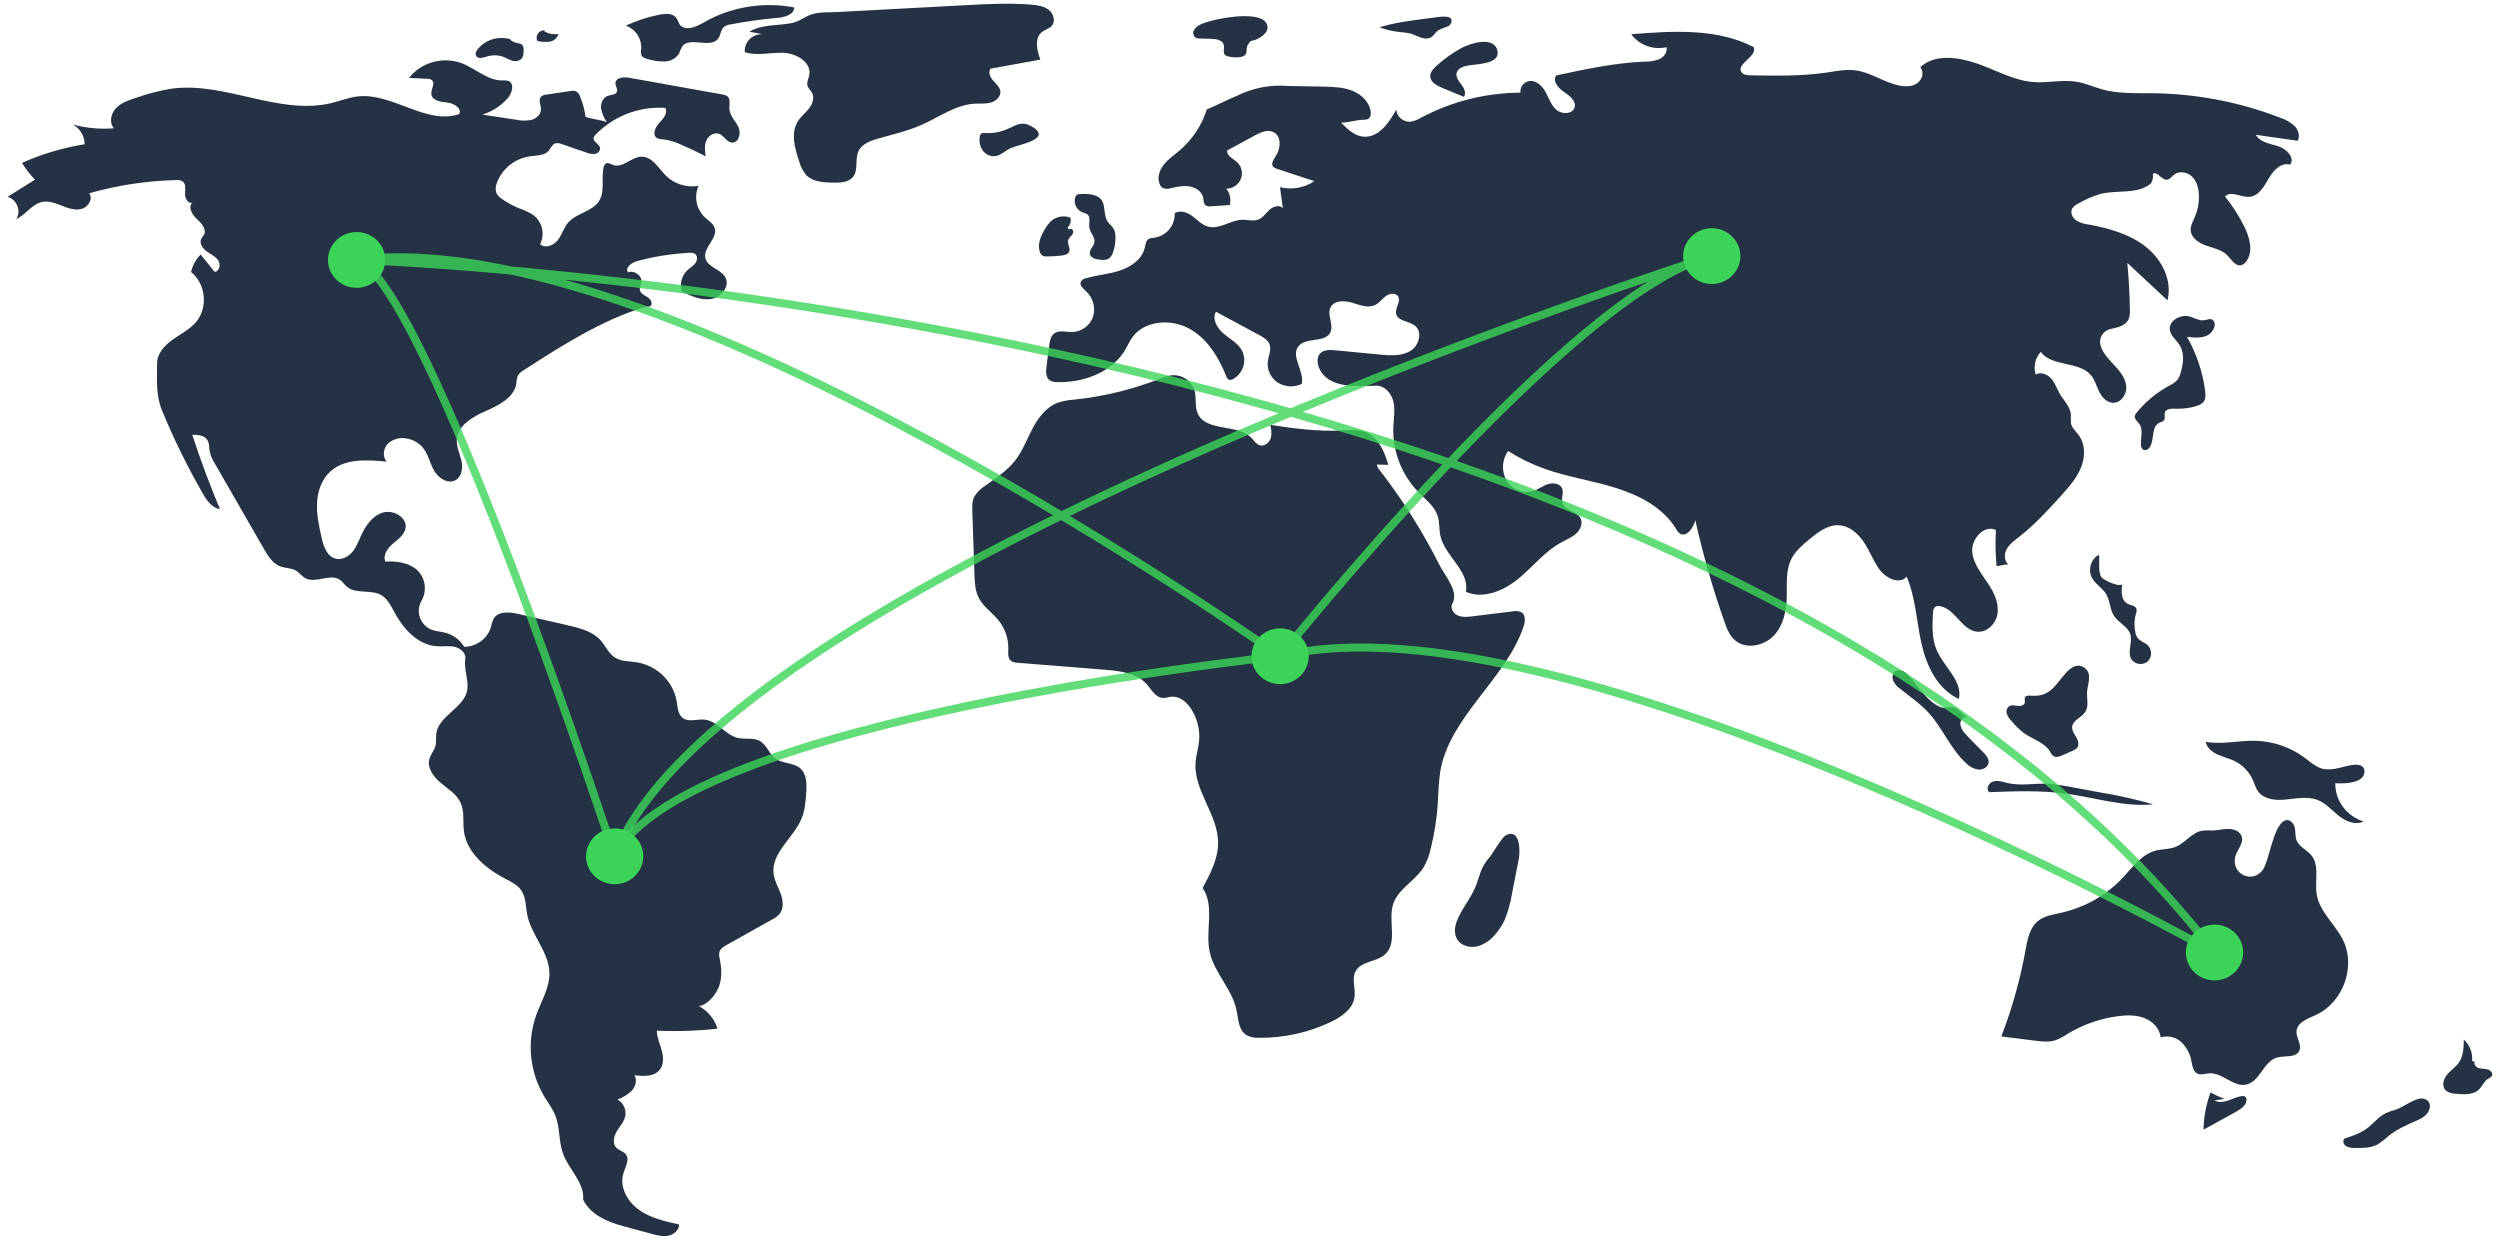 <svg width="621" height="308" viewBox="0 0 621 308" fill="none" xmlns="http://www.w3.org/2000/svg">
<g clip-path="url(#clip0_65_1594)">
<path d="M145.442 29.006C145.222 27.296 144.774 25.622 144.111 24.024C144.027 23.723 143.879 23.441 143.676 23.198C143.474 22.955 143.222 22.755 142.936 22.613C142.554 22.516 142.153 22.511 141.769 22.6L135.776 23.493C135.274 23.516 134.794 23.698 134.408 24.011C133.627 24.811 134.394 26.099 134.369 27.203C134.341 28.444 133.209 29.451 131.982 29.784C130.729 30.031 129.437 30.015 128.192 29.738L119.813 28.47C122.282 27.702 124.48 26.273 126.156 24.347C127.26 23.074 127.849 20.697 126.256 20.094C125.782 19.968 125.289 19.929 124.8 19.98C121.004 20.009 118.019 16.92 114.466 15.619C112.192 14.84 109.723 14.782 107.412 15.454C105.1 16.125 103.066 17.491 101.598 19.356L106.062 19.566C106.482 19.544 106.898 19.652 107.251 19.875C108.228 20.659 107.011 22.163 107.147 23.39C107.325 24.983 109.496 25.323 111.132 25.485C112.769 25.646 114.844 26.942 114.056 28.349C105.827 31.11 97.463 22.951 88.824 23.956C86.637 24.21 84.572 25.047 82.436 25.573C69.393 28.789 55.919 20.21 42.596 22.027C39.634 22.519 36.723 23.267 33.897 24.262C32.083 24.842 30.191 25.469 28.873 26.815C27.554 28.16 27.051 30.461 28.297 31.868C24.857 32.144 21.395 31.823 18.071 30.921C18.97 31.408 19.717 32.122 20.235 32.988C20.752 33.853 21.021 34.839 21.012 35.842C15.641 36.695 10.411 38.249 5.463 40.461C6.385 41.957 7.462 43.357 8.677 44.638L1.874 48.895C4.17 49.459 5.355 52.512 4.018 54.418C6.401 53.386 7.879 50.714 10.427 50.173C12.096 49.818 13.793 50.483 15.375 51.108C16.958 51.733 18.697 52.339 20.336 51.87C21.975 51.401 23.186 49.33 22.146 48.011C29.152 46.019 36.392 44.917 43.686 44.732C44.248 44.663 44.819 44.769 45.316 45.033C46.265 45.675 46.014 47.062 45.962 48.187C45.91 49.312 46.809 50.791 47.841 50.284C46.626 51.309 47.662 53.241 48.826 54.319C49.989 55.398 51.392 56.887 50.678 58.29C50.491 58.656 50.175 58.949 49.996 59.319C49.467 60.41 50.304 61.681 51.294 62.406C52.283 63.13 53.495 63.636 54.181 64.639C54.868 65.643 54.554 67.398 53.325 67.539L49.834 63.215C48.639 64.421 47.819 65.933 47.47 67.574C51.173 70.526 51.725 76.535 48.619 80.087C47.032 81.902 44.777 83.005 42.808 84.421C40.839 85.837 39.016 87.853 39.019 90.237C39.024 94.355 38.676 98.181 40.256 101.999C43.169 109.039 46.535 115.893 50.331 122.521C51.328 124.262 52.617 126.169 54.64 126.469C52.089 120.404 49.793 114.244 47.752 107.99C49.085 107.995 50.625 108.098 51.405 109.151C52.051 110.022 51.911 111.207 52.111 112.264C52.366 113.289 52.792 114.266 53.371 115.156L65.561 136.348C66.571 138.105 67.73 139.991 69.664 140.702C70.9 141.157 72.331 141.071 73.468 141.726C74.36 142.239 74.96 143.151 75.869 143.634C78.44 145.001 82.018 142.379 84.42 144.012C85.107 144.478 85.543 145.22 86.176 145.754C88.394 147.627 92.036 146.374 94.597 147.772C96.248 148.672 97.102 150.473 97.982 152.106C100.185 156.194 103.751 160.2 108.479 160.525C109.964 160.628 111.482 160.353 112.933 160.675C114.385 160.997 115.813 162.232 115.579 163.665C115.177 166.122 116.421 168.813 116.084 171.279C115.47 175.771 108.93 177.745 108.365 182.244C108.241 183.229 108.432 184.245 108.191 185.209C107.895 186.391 106.984 187.353 106.659 188.527C106.044 190.753 107.678 192.968 109.474 194.465C111.27 195.962 113.413 197.254 114.394 199.35C115.431 201.565 114.918 204.148 115.254 206.562C115.987 211.83 120.653 215.736 125.457 218.254C126.92 219.022 128.492 219.765 129.438 221.096C130.674 222.833 130.548 225.123 130.96 227.199C131.967 232.283 136.355 236.473 136.475 241.65C136.56 245.33 134.458 248.668 133.202 252.14C132.023 255.467 131.595 259.002 131.945 262.503C132.296 266.005 133.418 269.391 135.234 272.43C136.17 273.973 137.291 275.429 137.953 277.102C139.134 280.088 138.747 283.482 139.836 286.501C141.276 290.493 145.239 293.79 144.856 298.006C146.654 301.65 150.628 303.44 154.625 304.525L161.789 306.469C163.161 306.841 164.594 307.216 165.991 306.947C167.389 306.677 168.723 305.547 168.688 304.159C165.175 303.387 161.549 302.566 158.654 300.479C155.76 298.392 153.779 294.676 154.881 291.333C155.391 289.783 156.477 287.993 155.448 286.712C154.858 285.979 153.779 285.787 153.114 285.118C152.077 284.074 152.435 282.321 153.182 281.063C153.93 279.804 155.01 278.679 155.312 277.256C155.465 276.459 155.364 275.637 155.023 274.898C154.682 274.159 154.118 273.54 153.405 273.123C154.734 272.634 155.943 271.879 156.954 270.905C157.887 269.867 158.32 268.267 157.587 267.087C159.766 267.357 162.338 267.488 163.769 265.864C164.913 264.567 164.836 262.628 164.386 260.976C163.936 259.325 163.175 257.721 163.153 256.012C168.178 256.244 173.216 256.077 178.215 255.514C177.494 253.142 175.853 251.137 173.64 249.925C175.904 249.552 177.969 246.911 178.686 244.784C179.403 242.658 179.223 240.342 178.783 238.147C178.613 237.581 178.591 236.984 178.716 236.408C178.972 235.616 179.771 235.133 180.509 234.72L191.751 228.431C192.422 228.103 193.03 227.666 193.549 227.138C194.728 225.79 194.555 223.756 193.954 222.086C193.352 220.417 192.388 218.847 192.158 217.092C191.468 211.842 197.238 208.075 199.188 203.134C199.953 201.194 200.111 199.086 200.26 197.014C200.421 194.789 200.435 192.203 198.683 190.769C197.003 189.394 194.376 189.701 192.619 188.422C191.007 187.25 190.453 184.973 188.692 184.026C187.093 183.166 185.086 183.713 183.307 183.308C180.175 182.596 178.206 179.077 175.007 178.751C173.202 178.567 171.158 179.427 169.679 178.403C168.376 177.5 168.326 175.685 168.079 174.146C167.646 171.753 166.471 169.547 164.712 167.826C162.953 166.104 160.694 164.95 158.241 164.519C156.379 164.228 154.353 164.338 152.771 163.342C151.168 162.332 150.435 160.442 149.176 159.044C147.148 156.791 143.952 155.991 140.958 155.305L128.778 152.514C126.616 152.019 123.829 151.756 122.667 153.602C122.323 154.305 122.079 155.05 121.942 155.817C121.506 157.205 120.63 158.423 119.44 159.295C118.249 160.168 116.806 160.651 115.317 160.674C114.298 158.977 112.645 157.729 110.704 157.192C109.469 156.857 108.146 156.82 106.969 156.326C106.327 156.021 105.757 155.591 105.292 155.064C104.827 154.536 104.478 153.921 104.265 153.257C104.052 152.593 103.981 151.894 104.056 151.202C104.13 150.509 104.349 149.839 104.698 149.232C105.401 148.014 105.674 146.604 105.473 145.22C105.273 143.836 104.611 142.555 103.589 141.576C101.519 139.763 98.522 139.325 95.744 139.507C95.018 137.96 96.236 136.214 97.548 135.09C98.86 133.966 100.452 132.86 100.739 131.181C101.191 128.541 97.735 126.535 95.109 127.322C92.483 128.11 90.805 130.595 89.695 133.044C89.059 134.45 88.517 135.93 87.514 137.115C86.51 138.3 84.895 139.148 83.368 138.768C81.207 138.23 80.374 135.727 79.898 133.603C79.258 130.754 78.615 127.865 78.752 124.95C78.889 122.036 79.9 119.043 82.107 117.071C85.703 113.856 91.216 114.171 96.065 114.684C94.92 113.426 95.205 111.305 96.432 110.121C97.08 109.561 97.858 109.163 98.699 108.962C99.54 108.76 100.418 108.762 101.258 108.966C102.719 109.263 104.034 110.03 104.993 111.144C106.37 112.781 106.76 114.992 107.8 116.851C108.84 118.709 111.181 120.295 113.099 119.298C114.755 118.436 115.02 116.199 114.61 114.414C114.199 112.629 113.325 110.894 113.476 109.071C113.764 105.591 117.467 103.497 120.734 102.064C124.001 100.631 127.742 98.704 128.263 95.251C128.281 94.574 128.412 93.906 128.652 93.27C129.014 92.71 129.518 92.248 130.115 91.93C139.652 85.792 149.347 79.578 160.244 76.224C160.811 76.05 160.877 76.244 161.455 76.107C162.264 75.651 161.729 74.392 160.955 73.885C160.18 73.377 159.144 72.988 158.949 72.099C158.805 71.445 159.2 70.803 159.304 70.141C159.557 68.516 157.564 67.016 156.014 67.665C155.14 66.536 156.873 65.224 158.273 64.848C162.478 63.721 166.795 63.033 171.149 62.799C171.651 62.721 172.166 62.806 172.613 63.041C173.344 63.535 173.25 64.667 172.731 65.372C172.212 66.076 171.406 66.519 170.759 67.115C170.053 67.785 169.549 68.631 169.302 69.561C169.055 70.49 169.075 71.468 169.36 72.386C171.632 73.513 174.102 74.673 176.619 74.276C179.137 73.879 181.374 71.123 180.193 68.921C179.093 66.871 175.783 66.409 175.216 64.162C174.552 61.531 178.375 59.192 177.516 56.615C177.14 55.487 175.987 54.822 175.102 54.008C174.057 53.009 173.347 51.725 173.064 50.325C172.782 48.924 172.941 47.473 173.52 46.162C172.077 46.409 170.595 46.316 169.198 45.89C167.8 45.463 166.528 44.717 165.489 43.712C163.569 41.822 162.038 38.841 159.31 38.926C156.806 39.003 154.646 41.85 152.306 40.981C151.73 40.768 151.123 40.333 150.565 40.588C150.382 40.703 150.228 40.858 150.115 41.04C150.003 41.222 149.934 41.427 149.914 41.639C149.317 44.411 150.338 47.569 148.785 49.965C147.096 52.572 143.193 52.933 141.146 55.284C140.034 56.56 139.603 58.279 138.581 59.625C137.559 60.97 135.392 61.825 134.169 60.653C134.772 59.447 134.937 58.078 134.638 56.769C134.339 55.46 133.594 54.289 132.523 53.448C131.387 52.725 130.162 52.144 128.876 51.718C127.44 51.126 126.074 50.384 124.803 49.505C124.165 49.13 123.648 48.59 123.308 47.945C123.039 47.137 123.076 46.261 123.412 45.477C124.035 43.742 125.132 42.205 126.584 41.032C128.037 39.86 129.791 39.096 131.656 38.823C133.287 38.607 135.185 38.683 136.265 37.472C136.836 36.831 137.137 35.863 137.966 35.603C138.496 35.499 139.047 35.565 139.535 35.791L145.62 37.879C146.298 38.178 147.046 38.298 147.787 38.228C148.155 38.18 148.491 37.998 148.727 37.719C148.963 37.439 149.082 37.084 149.06 36.723C148.866 35.738 147.311 35.265 147.454 34.271C147.533 33.949 147.711 33.658 147.964 33.437C150.162 31.159 152.85 29.382 155.835 28.233C158.82 27.085 162.027 26.594 165.228 26.795C165.996 28.025 164.779 29.481 163.767 30.53C162.756 31.58 161.942 33.456 163.163 34.263C163.664 34.513 164.221 34.635 164.784 34.619C166.282 34.817 167.738 35.247 169.096 35.894C171.199 36.786 173.261 37.762 175.282 38.822C175.105 37.523 174.935 36.153 175.442 34.938C175.948 33.723 177.386 32.77 178.64 33.243C179.849 33.699 180.468 35.26 181.756 35.403C183.474 35.593 184.154 33.119 183.438 31.586C182.721 30.052 181.302 28.768 181.184 27.086C181.105 25.952 181.55 24.545 180.62 23.858C180.29 23.651 179.914 23.523 179.523 23.483L156.308 19.319C154.93 19.072 152.937 19.261 152.875 20.626C152.84 21.388 153.538 22.142 153.228 22.842C152.897 23.59 151.813 23.521 151.023 23.786C149.797 24.196 149.18 25.614 149.297 26.872C149.512 28.122 150.007 29.31 150.748 30.35C149.239 29.735 146.952 29.622 145.442 29.006Z" fill="#253145"/>
<path d="M126.933 9.798C125.469 9.326 123.891 9.304 122.413 9.735C120.936 10.166 119.629 11.03 118.671 12.209C118.289 12.699 117.967 13.375 118.287 13.906C118.745 14.668 119.914 14.367 120.777 14.095C122.044 13.654 123.423 13.622 124.71 14.003C125.519 14.274 126.243 14.753 127.056 15.014C127.451 15.175 127.884 15.228 128.309 15.168C128.733 15.107 129.133 14.935 129.465 14.67C130.024 14.116 130.059 13.254 130.061 12.477C130.1 12.217 130.079 11.952 129.999 11.701C129.92 11.45 129.784 11.22 129.601 11.027C129.276 10.844 128.91 10.738 128.535 10.72C127.694 10.568 126.934 10.135 126.386 9.495" fill="#253145"/>
<path d="M135.307 7.526C134.979 7.509 134.653 7.574 134.358 7.715C134.063 7.857 133.811 8.069 133.625 8.333C133.439 8.597 133.326 8.902 133.296 9.221C133.267 9.539 133.322 9.86 133.456 10.152C134.462 10.419 135.513 10.486 136.547 10.348C137.062 10.27 137.543 10.045 137.928 9.702C138.312 9.358 138.584 8.911 138.709 8.418C137.492 8.633 136.237 8.4 135.188 7.762" fill="#253145"/>
<path d="M163.4 3.732C160.661 4.3 157.999 5.181 155.472 6.356C156.662 6.803 157.674 7.61 158.358 8.659C159.042 9.709 159.362 10.945 159.27 12.185C159.163 12.662 159.175 13.156 159.305 13.627C159.595 14.314 160.439 14.572 161.18 14.749C162.512 15.144 163.903 15.317 165.295 15.261C165.991 15.225 166.667 15.021 167.262 14.667C167.857 14.313 168.352 13.82 168.703 13.232C168.905 12.675 169.142 12.13 169.413 11.601C171.193 8.962 176.471 12.152 178.381 9.602C179.054 8.704 178.994 7.352 179.871 6.64C180.325 6.33 180.85 6.135 181.401 6.072C185.239 5.328 189.117 4.79 193.015 4.46C194.862 4.303 197.271 3.657 197.288 1.85C190.331 0.518 183.117 1.464 176.765 4.54C174.477 5.657 171.449 8.005 169.247 6.525C168.423 5.971 168.465 4.478 167.33 3.855C166.17 3.218 164.633 3.477 163.4 3.732Z" fill="#253145"/>
<path d="M186.149 7.879L189.414 8.49C188.813 8.464 188.213 8.564 187.654 8.782C187.096 8.999 186.591 9.331 186.174 9.754C185.756 10.177 185.436 10.682 185.235 11.235C185.034 11.787 184.956 12.376 185.006 12.96C188.064 13.956 191.399 12.987 194.621 13.119C197.842 13.251 201.589 15.494 201.036 18.59C200.869 19.527 200.313 20.462 200.601 21.37C200.803 22.006 201.378 22.457 201.702 23.043C202.378 24.264 201.836 25.808 200.98 26.918C200.124 28.028 198.974 28.913 198.222 30.093C196.353 33.026 197.411 36.818 198.52 40.095C198.84 41.333 199.433 42.489 200.257 43.481C201.902 45.188 204.587 45.337 206.991 45.371C208.741 45.396 210.745 45.311 211.853 43.99C213.299 42.265 212.291 39.574 213.244 37.55C214.11 35.711 216.311 34.922 218.306 34.363C221.96 33.338 225.683 32.467 229.138 30.918C233.428 28.996 237.439 26 242.152 25.753C243.475 25.684 244.83 25.836 246.104 25.483C247.378 25.13 248.589 24.056 248.494 22.769C248.412 21.669 247.458 20.862 246.713 20.033C245.967 19.204 245.383 17.929 246.069 17.052L258.426 14.803C257.552 12.477 256.873 9.414 258.886 7.9C259.613 7.353 260.585 7.135 261.204 6.475C262.259 5.349 261.731 3.41 260.515 2.453C259.3 1.496 257.655 1.274 256.097 1.148C250.68 0.709 245.232 0.999 239.804 1.289C229.193 1.856 218.582 2.422 207.972 2.989C205.836 3.103 203.37 2.929 201.41 3.639C199.751 4.24 198.571 5.344 196.674 5.732C193.172 6.447 189.319 5.963 186.149 7.879Z" fill="#253145"/>
<path d="M244.635 33.036C244.302 32.985 243.961 33.06 243.684 33.246C243.5 33.443 243.391 33.695 243.374 33.961C243.162 35.132 243.412 36.338 244.074 37.337C244.411 37.827 244.877 38.22 245.423 38.475C245.969 38.731 246.575 38.839 247.178 38.788C248.649 38.606 249.734 37.383 251.086 36.786C253.171 35.868 262.021 34.436 255.903 31.213C253.794 30.102 252.43 31.083 250.767 31.814C248.874 32.757 246.754 33.18 244.635 33.036Z" fill="#253145"/>
<path d="M298.273 6.059C297.558 6.344 296.96 6.851 296.572 7.502C296.393 7.832 296.351 8.217 296.455 8.576C296.559 8.936 296.8 9.242 297.13 9.433C297.397 9.527 297.68 9.571 297.964 9.562L300.87 9.646C302.105 9.682 303.647 9.938 303.977 11.098C304.223 11.959 303.671 13.065 304.335 13.681C304.621 13.896 304.964 14.027 305.324 14.056C306.281 14.296 307.281 14.328 308.252 14.149C310.367 13.596 309.257 12.338 309.924 11.218C310.945 9.504 310.767 10.542 312.564 9.56C313.89 8.834 315.605 7.519 314.5 5.67C312.578 2.455 301.115 4.678 298.273 6.059Z" fill="#253145"/>
<path d="M355.638 4.443L353.95 4.663C350.144 5.158 346.317 5.657 342.651 6.771C344.237 7.382 345.901 7.78 347.597 7.954C348.531 7.999 349.459 8.127 350.369 8.338C351.987 8.808 353.618 10.021 355.182 9.399C356.152 9.014 356.47 8.03 357.273 7.509C357.828 7.149 359.933 6.566 360.168 6.202C362.072 3.264 357.1 4.253 355.638 4.443Z" fill="#253145"/>
<path d="M363.042 11.918C360.787 13.147 358.694 14.639 356.81 16.363C356.017 17.089 355.206 17.993 355.277 19.051C355.372 20.457 356.908 21.273 358.24 21.823L363.633 24.049C364.288 23.15 363.69 21.909 363.014 21.026C362.339 20.142 361.536 19.12 361.836 18.057C362.178 16.844 363.696 16.43 364.969 16.221C367.043 15.881 372.637 15.908 371.968 12.651C371.179 8.813 365.125 10.784 363.042 11.918Z" fill="#253145"/>
<path d="M361.768 229.098C361.253 230.547 361.203 232.254 362.09 233.519C363.086 234.939 365.08 235.468 366.807 235.108C368.526 234.662 370.059 233.702 371.19 232.363C372.224 231.241 373.075 229.971 373.713 228.598C374.603 226.457 375.232 224.222 375.586 221.939L377.268 213.368C377.644 211.452 377.635 205.58 374.021 207.493C373.033 208.016 370.745 212.143 369.709 213.313C367.844 215.422 367.595 217.469 366.612 220.024C365.38 223.225 362.907 225.892 361.768 229.098Z" fill="#253145"/>
<path d="M552.536 272.957C551.355 272.508 550.208 271.976 549.105 271.365C547.996 274.329 547.405 277.453 547.357 280.608L555.449 276.147C556.667 275.476 558.047 274.544 558.022 273.181C558.033 273.013 557.997 272.845 557.919 272.695C557.84 272.545 557.722 272.418 557.575 272.328C557.396 272.258 557.2 272.235 557.008 272.263C555.809 272.361 554.715 272.936 553.583 273.336C552.451 273.736 551.128 273.947 550.09 273.354" fill="#253145"/>
<path d="M595.205 275.606C594.317 275.841 593.449 276.145 592.61 276.513C590.753 277.434 589.488 279.182 587.817 280.394C586.218 281.554 584.293 282.191 582.403 282.81C581.847 283.289 582.102 284.253 582.704 284.674C583.353 285.033 584.096 285.196 584.84 285.142C586.803 285.184 588.87 285.202 590.59 284.279C591.559 283.666 592.466 282.965 593.299 282.185C595.31 280.551 597.724 279.473 600.114 278.431C600.984 278.111 601.789 277.642 602.49 277.047C603.993 275.606 604.1 273.382 601.936 272.891C600.187 272.495 596.871 275.081 595.205 275.606Z" fill="#253145"/>
<path d="M614.069 263.604C614.167 262.612 614.033 261.612 613.676 260.678C613.319 259.745 612.749 258.903 612.009 258.216C611.985 260.2 611.922 262.314 610.775 263.955C609.958 265.125 608.678 265.914 607.783 267.028C606.888 268.142 606.489 269.907 607.537 270.884C608.207 271.381 609.023 271.655 609.865 271.666C611.953 271.906 614.369 272.039 615.834 270.569C616.634 269.767 617.024 268.579 617.999 267.989C618.362 267.841 618.686 267.615 618.948 267.328C619.351 266.704 618.712 265.883 617.993 265.658C617.273 265.433 616.48 265.539 615.757 265.326C615.034 265.112 614.371 264.32 614.742 263.678" fill="#253145"/>
<path d="M580.624 190.847C579.528 191.106 578.394 191.171 577.275 191.039C575.417 190.706 573.972 189.341 572.473 188.222C568.908 185.575 564.574 184.099 560.092 184.005C556.016 183.93 551.9 185.007 547.896 184.256C548.157 185.674 549.401 186.737 550.729 187.369C552.057 188.002 553.523 188.32 554.857 188.939C556.994 189.941 558.688 191.66 559.629 193.781C560.058 194.759 560.327 195.823 560.978 196.677C562.307 198.423 564.83 198.806 567.057 198.663C569.96 198.477 572.993 197.663 575.693 198.717C577.758 199.524 579.235 201.286 580.959 202.656C582.683 204.027 585.112 205.044 587.094 204.055C585.037 203.406 583.247 202.133 581.986 200.421C580.725 198.71 580.059 196.651 580.084 194.543C582.027 194.717 587.623 194.65 587.324 191.432C587.071 188.706 582.292 190.552 580.624 190.847Z" fill="#253145"/>
<path d="M555.188 213.031C555.534 211.187 557.423 209.558 556.836 207.774C556.431 206.54 554.963 205.93 553.634 205.9C552.304 205.869 550.997 206.255 549.668 206.292C548.802 206.247 547.935 206.259 547.071 206.328C544.432 206.751 542.803 209.446 540.315 210.405C538.802 210.988 537.103 210.876 535.53 211.279C531.959 212.194 529.697 215.482 527.198 218.133C523.162 222.397 517.906 225.382 512.111 226.703C510.08 227.161 507.898 227.454 506.283 228.739C504.145 230.441 503.616 233.357 503.139 236.006C501.819 243.322 499.805 250.503 497.124 257.457L505.601 258.512C507.212 258.712 508.882 258.909 510.436 258.443C511.565 258.028 512.634 257.474 513.618 256.792C517.395 254.508 521.623 253.021 526.025 252.429C528.246 252.132 530.573 252.078 532.656 252.882C534.739 253.686 536.525 255.51 536.697 257.687C537.598 257.414 538.559 257.384 539.475 257.601C540.392 257.819 541.231 258.275 541.902 258.921C543.228 260.239 544.096 261.93 544.383 263.755C544.605 264.886 544.827 266.24 545.903 266.714C546.781 267.101 547.788 266.684 548.749 266.61C552.008 266.355 554.71 270.059 557.914 269.421C561.351 268.737 562.199 263.723 565.551 262.718C567.477 262.141 570.177 262.843 571.1 261.098C571.914 259.559 570.294 257.784 570.463 256.062C570.671 253.941 573.239 253.041 575.218 252.136C582.043 249.016 585.289 240.068 581.988 233.468C580.033 229.558 576.182 226.48 575.474 222.184C574.929 218.879 576.269 215.025 574.109 212.423C573.01 211.1 571.148 210.369 570.495 208.79C570.084 207.796 570.251 206.668 570.03 205.618C569.809 204.568 568.87 203.47 567.806 203.742C564.717 204.532 563.723 213.83 562.067 216.089C559.551 219.524 554.392 217.262 555.188 213.031Z" fill="#253145"/>
<path d="M498.116 194.36C497.061 194.071 495.909 193.787 494.897 194.199C493.886 194.612 493.294 196.059 494.105 196.776C500.455 196.535 506.844 196.296 513.139 197.136C520.392 198.105 527.568 200.503 534.855 199.797C530.694 198.601 526.464 197.644 522.188 196.932L515.057 195.605C513.144 195.214 511.21 194.923 509.266 194.732C505.197 194.405 502.116 195.453 498.116 194.36Z" fill="#253145"/>
<path d="M504.492 172.808C503.965 172.765 503.312 172.728 503.039 173.17C502.778 173.592 503.076 174.149 502.935 174.623C502.743 175.269 501.874 175.434 501.19 175.346C500.505 175.258 499.765 175.048 499.159 175.369C498.851 175.574 498.619 175.87 498.499 176.214C498.379 176.558 498.376 176.93 498.491 177.275C498.739 177.96 499.139 178.583 499.664 179.099C500.56 180.2 501.581 181.199 502.707 182.077C504.888 183.647 507.844 184.403 509.217 186.682C509.41 187.124 509.708 187.515 510.086 187.823C510.745 188.23 511.606 187.92 512.317 187.604L514.808 186.495C515.257 186.338 515.658 186.072 515.973 185.724C516.543 184.971 516.194 183.902 515.717 183.091C515.241 182.281 514.63 181.442 514.733 180.513C514.917 178.856 517.104 178.222 518.004 176.805C518.911 175.376 518.323 173.535 518.429 171.858C518.553 169.897 519.819 167.347 517.786 165.882C516.059 164.637 514.406 165.787 513.163 167.162C510.543 170.06 509.303 173.2 504.492 172.808Z" fill="#253145"/>
<path d="M519.634 143.511C520.483 145.098 522.255 146.045 523.18 147.59C524.184 149.264 524.068 151.428 525.156 153.051C526.273 154.716 528.524 155.601 529.149 157.495C529.832 159.563 528.276 162.076 529.513 163.883C529.744 164.178 530.035 164.424 530.368 164.604C530.702 164.784 531.07 164.894 531.449 164.928C531.829 164.962 532.211 164.919 532.573 164.801C532.934 164.683 533.267 164.494 533.549 164.245C534.072 163.69 534.352 162.959 534.33 162.207C534.308 161.455 533.985 160.742 533.431 160.219C532.698 159.567 531.645 159.286 531.033 158.524C530.715 158.085 530.503 157.581 530.413 157.05C530.081 155.519 530.136 153.932 530.573 152.425C530.737 152.043 530.779 151.621 530.694 151.215C530.419 150.434 529.334 150.379 528.573 150.017C526.844 149.194 526.888 146.815 527.192 144.963C526.99 146.196 522.484 144.099 522.013 143.4C521.076 142.013 521.589 139.336 521.405 137.802C519.379 138.753 518.596 141.572 519.634 143.511Z" fill="#253145"/>
<path d="M474.204 167.921C473.372 167.013 472.12 166.064 471.004 166.611C470.153 167.029 469.918 168.176 470.251 169.046C470.656 169.891 471.281 170.617 472.064 171.154C474.386 173.023 476.888 174.709 478.914 176.88C482.539 180.767 484.457 186.011 488.4 189.591C489.193 190.421 490.243 190.975 491.39 191.168C492.539 191.272 493.831 190.555 493.964 189.437C494.074 188.516 493.416 187.692 492.773 187.009C491.241 185.384 489.564 183.889 488.118 182.191C487.45 181.538 487.031 180.683 486.929 179.767C486.923 178.853 487.779 177.896 488.688 178.122C487.583 177.847 486.764 176.052 485.142 175.715C483.787 175.433 483.458 176.251 481.845 175.576C478.768 174.29 476.357 170.272 474.204 167.921Z" fill="#253145"/>
<path d="M546.599 79.546C545.716 79.29 544.849 78.988 544 78.641C541.715 77.972 538.69 79.609 538.993 81.916C539.194 83.448 540.656 84.481 541.463 85.81C542.66 87.781 542.338 90.281 541.706 92.488C541.551 93.171 541.256 93.818 540.84 94.388C540.258 94.99 539.562 95.478 538.791 95.824C535.703 97.51 532.98 99.763 530.771 102.459C530.531 102.708 530.364 103.015 530.286 103.348C530.177 104.126 530.979 104.694 531.433 105.343C532.44 106.786 531.71 108.727 531.808 110.47C531.792 110.716 531.841 110.962 531.951 111.185C532.06 111.407 532.226 111.599 532.433 111.741C533.041 112.042 533.762 111.531 534.092 110.949C535.187 109.019 534.366 105.92 536.418 104.989C536.806 104.813 537.277 104.739 537.536 104.406C537.947 103.879 537.551 103.099 537.76 102.469C538.073 101.524 539.401 101.481 540.419 101.523C542.174 101.595 543.928 101.367 545.603 100.851C546.26 100.698 546.856 100.362 547.319 99.882C547.933 99.137 547.88 98.076 547.758 97.128C547.148 92.401 545.616 87.832 543.243 83.668C545.045 83.892 547.005 84.086 548.561 83.171C549.432 82.659 550.477 81.126 550.046 80.083C549.365 78.433 548.13 79.822 546.599 79.546Z" fill="#253145"/>
<path d="M315.57 105.545C315.785 106.672 315.996 107.859 315.616 108.944C315.236 110.03 314.043 110.937 312.917 110.604C312.043 110.346 311.539 109.49 310.919 108.837C307.472 105.207 299.685 107.309 297.558 102.817C296.689 100.984 297.283 98.788 296.691 96.853C296.318 95.735 295.574 94.77 294.576 94.109C293.578 93.448 292.383 93.129 291.178 93.202C290.079 93.356 289.009 93.667 288.003 94.125C281.261 96.755 274.184 98.48 266.967 99.251C265.596 99.333 264.239 99.573 262.926 99.968C259.962 101.015 257.935 103.692 256.491 106.424C255.048 109.156 253.982 112.113 252.048 114.54C250.016 117.091 247.169 118.877 244.514 120.809C243.491 121.451 242.639 122.321 242.028 123.346C241.452 124.497 241.483 125.836 241.526 127.115L242.055 142.657C242.123 144.656 242.209 146.726 243.126 148.515C244.27 150.749 246.533 152.212 248.103 154.185C249.704 156.213 250.537 158.719 250.461 161.278C250.427 162.306 250.321 163.523 251.142 164.169C251.642 164.485 252.227 164.65 252.823 164.641L274.394 166.361C278.188 166.664 282.393 167.162 284.868 169.979C286.036 171.309 286.974 173.221 288.764 173.364C289.533 173.425 290.28 173.117 291.049 173.058C292.987 172.909 294.689 174.342 295.762 175.922C297.387 178.329 298.123 181.203 297.849 184.074C297.671 185.875 297.097 187.627 296.972 189.432C296.495 196.303 302.467 202.273 302.577 209.158C302.641 213.208 300.665 216.992 298.739 220.582C301.839 225.165 299.292 231.268 300.523 236.626C301.691 241.709 306.036 245.688 307.116 250.79C307.61 253.125 307.636 255.999 309.748 257.202C310.675 257.643 311.703 257.843 312.733 257.785C318.944 257.856 325.086 256.494 330.656 253.809C333.271 252.545 335.981 250.658 336.439 247.851C336.809 245.586 335.633 243.053 336.834 241.081C338.249 238.756 341.87 238.941 343.951 237.153C347.327 234.254 344.701 228.724 346.072 224.548C347.304 220.794 351.535 218.799 353.634 215.43C354.46 213.981 355.054 212.417 355.394 210.793C356.357 206.912 356.959 202.954 357.19 198.968C357.248 196.545 357.433 194.128 357.745 191.724C360.018 178.039 373.908 168.875 378.427 155.728C378.859 154.473 379.062 152.801 377.917 152.09C377.237 151.774 376.467 151.695 375.734 151.867L365.789 153.089C364.554 153.241 363.244 153.383 362.11 152.883C360.977 152.383 360.165 150.985 360.767 149.922C362.459 146.941 358.988 143.173 357.447 140.118C353.298 131.891 348.354 124.068 342.684 116.754C342.321 116.377 342.094 115.896 342.037 115.382L344.86 115.474C343.91 112.142 342.341 108.497 339.021 107.278C337.15 106.591 335.077 106.829 333.08 106.935C327.361 107.239 321.23 106.398 315.57 105.545Z" fill="#253145"/>
<path d="M333.152 30.469C334.647 32.018 336.322 33.66 338.488 33.93C342.312 34.407 345.065 30.552 346.819 27.205C346.883 28.058 347.286 28.853 347.943 29.421C348.6 29.989 349.458 30.284 350.335 30.245C351.279 30.09 352.181 29.747 352.983 29.236C360.564 25.201 369.054 23.062 377.689 23.014C377.607 22.376 377.77 21.731 378.146 21.203C378.523 20.676 379.087 20.302 379.729 20.156C381.485 19.816 383.065 21.296 383.911 22.832C384.756 24.369 385.283 26.15 386.627 27.3C387.972 28.451 390.577 28.401 391.11 26.735C391.622 25.136 389.914 23.772 388.494 22.829C387.075 21.887 385.579 20.142 386.537 18.75C393.794 17.185 401.096 15.614 408.521 15.303C409.785 15.346 411.045 15.134 412.221 14.682C413.354 14.14 414.255 12.911 413.952 11.718C412.331 12.09 410.634 11.982 409.078 11.41C407.521 10.837 406.175 9.826 405.211 8.504C415.513 7.676 426.471 6.97 435.597 11.694C436.69 13.986 431.105 15.893 432.597 17.96C433.073 18.619 434.028 18.697 434.855 18.712C441.199 18.827 447.58 18.939 453.854 18.006C456.147 17.665 458.463 17.183 460.764 17.46C464.597 17.92 467.873 20.413 471.644 21.226C473.179 21.556 474.9 21.568 476.195 20.698C477.489 19.828 478.047 17.846 476.988 16.715C480.542 13.324 486.434 14.164 491.117 15.788C495.8 17.412 500.236 20.03 505.194 20.392C508.749 20.652 512.354 19.72 515.867 20.312C518.074 20.684 520.128 21.642 522.285 22.23C526.365 23.342 530.683 23.107 534.92 23.16C545.73 23.302 556.421 25.373 566.463 29.27C567.77 29.684 568.966 30.374 569.969 31.289C570.903 32.265 571.378 33.78 570.749 34.966L560.37 33.488C561.346 35.365 563.876 35.684 565.93 36.332C567.985 36.979 570.113 39.19 568.877 40.917C566.651 40.226 564.632 42.395 563.505 44.391C562.379 46.387 561.006 48.777 558.673 48.899C556.584 49.008 554.058 47.274 552.695 48.822C554.575 51.135 556.183 53.645 557.492 56.306C558.835 59.037 559.79 62.479 557.97 64.937C557.683 65.375 557.249 65.703 556.742 65.864C555.256 66.231 554.293 64.46 553.229 63.387C551.888 62.034 549.859 61.651 548.042 61.017C546.225 60.383 544.311 59.135 544.171 57.259C544.083 56.092 544.716 55.007 545.183 53.928C545.968 52.109 546.312 50.139 546.189 48.171C546.088 46.587 545.634 44.94 544.468 43.834C543.302 42.727 541.288 42.376 540.034 43.39C539.449 43.862 538.98 44.619 538.221 44.647C536.879 44.697 535.851 42.418 534.772 43.196C534.897 44.025 534.72 44.871 534.271 45.586C531.049 48.315 526.102 47.161 521.95 48.125C519.975 48.675 518.085 49.48 516.328 50.517C515.67 50.791 515.111 51.248 514.72 51.831C514.201 52.812 514.771 54.069 515.684 54.722C516.652 55.301 517.74 55.663 518.87 55.782C523.931 56.716 529.064 58.162 533.057 61.33C537.051 64.498 539.666 69.735 538.398 74.602L528.425 65.308C528.8 69.21 529.012 73.123 529.06 77.047C529.124 77.813 529.015 78.584 528.742 79.305C528.029 80.837 526.1 81.352 524.409 81.69C523.939 81.777 523.493 81.96 523.101 82.227C522.708 82.494 522.378 82.839 522.132 83.239C521.885 83.639 521.729 84.085 521.672 84.548C521.615 85.011 521.66 85.48 521.802 85.925C522.401 87.832 523.897 89.319 525.266 90.801C526.636 92.283 527.983 93.967 528.161 95.954C528.339 97.941 526.798 100.181 524.756 100.043C523.208 99.938 522.061 98.588 521.401 97.219C520.742 95.85 520.351 94.326 519.36 93.163C516.36 89.643 509.613 91.151 506.926 87.399C506.24 88.157 505.763 89.073 505.542 90.061C505.321 91.048 505.363 92.074 505.663 93.041C506.915 92.278 508.628 92.987 509.567 94.097C510.507 95.206 510.949 96.629 511.687 97.875C512.682 99.556 514.266 101.047 514.403 102.984C514.366 103.716 514.378 104.45 514.439 105.181C514.686 106.355 515.703 107.197 516.408 108.178C518.048 110.461 517.964 113.597 516.903 116.187C515.842 118.777 513.939 120.941 512.054 123.039C508.761 126.704 505.4 130.347 501.497 133.39C500.384 134.259 499.195 135.113 498.501 136.327C497.807 137.541 497.77 139.245 498.834 140.169C498.072 140.206 496.705 140.571 495.943 140.608C495.677 137.629 495.622 134.635 495.776 131.648C492.77 130.24 489.528 134.009 489.914 137.239C490.299 140.468 492.693 143.059 494.397 145.853C495.643 147.896 496.569 150.279 496.15 152.622C495.731 154.964 493.584 157.125 491.153 156.919C487.288 156.59 485.675 151.181 481.847 150.562C481.51 150.485 481.155 150.519 480.84 150.66C480.271 150.964 480.172 151.705 480.139 152.336C479.98 155.433 479.842 158.653 481.08 161.508C482.891 165.685 487.576 169.193 486.589 173.627C481.293 171.227 478.543 165.437 477.297 159.876C476.052 154.314 475.848 148.475 473.611 143.218C471.907 145.344 468.33 143.586 466.777 141.356C465.304 139.241 464.398 136.794 462.97 134.651C461.541 132.508 459.351 130.589 456.73 130.471C453.982 130.347 451.598 132.185 449.5 133.921C447.776 135.349 446.005 136.833 444.996 138.807C443.527 141.679 443.908 145.065 443.834 148.272C443.755 151.739 442.998 155.397 440.571 157.935C438.144 160.473 433.668 161.357 430.995 159.07C429.6 157.876 428.925 156.091 428.325 154.379C425.429 146.123 423.019 137.712 421.106 129.188C420.655 131.133 418.9 133.641 417.226 132.495C416.85 132.187 416.546 131.805 416.334 131.373C413.214 126.214 407.432 123.119 401.589 121.263C395.745 119.408 389.596 118.542 383.818 116.503C380.579 115.359 377.487 113.857 374.601 112.027C373.864 113.081 373.433 114.309 373.354 115.582C373.275 116.854 373.55 118.124 374.151 119.256C375.432 121.468 378.332 122.748 380.816 121.975C382.1 121.575 383.185 120.707 384.459 120.278C385.733 119.849 387.442 120.06 387.997 121.256C388.53 122.4 387.723 123.785 388.121 124.98C388.728 126.8 391.545 126.94 392.529 128.596C393.26 129.828 392.656 131.465 391.609 132.459C390.561 133.454 389.165 133.999 387.887 134.691C383.741 136.937 380.79 140.771 377.165 143.754C373.541 146.737 368.429 148.914 364.114 147.001C365.147 141.924 358.944 138.196 357.807 133.141C357.433 131.478 357.629 129.71 357.094 128.089C356.319 125.742 354.184 124.128 352.432 122.349C350.308 120.168 348.653 117.594 347.567 114.779C346.48 111.964 345.984 108.965 346.106 105.959C346.202 103.87 346.598 101.747 346.111 99.711C345.625 97.675 343.897 95.704 341.753 95.796C336.857 96.007 330.689 96.362 328.124 92.295C327.209 90.843 326.811 88.717 328.138 87.605C329.074 86.82 330.454 86.894 331.682 87.012L342.712 88.07C345.291 88.317 348.08 88.521 350.295 87.207C352.51 85.892 353.473 82.403 351.424 80.857C349.927 79.727 347.243 79.788 346.81 77.991C346.448 76.495 348.149 74.797 347.232 73.547C346.575 72.65 345.095 72.899 344.198 73.571C343.301 74.243 342.65 75.226 341.646 75.735C339.885 76.628 337.782 75.778 335.889 75.201C333.996 74.624 331.457 74.574 330.537 76.288C329.508 78.206 331.444 80.718 330.423 82.638C329.073 85.178 324.51 83.732 322.615 85.917C320.44 88.424 324.087 92.162 323.352 95.364C322.416 95.815 321.377 96.023 320.335 95.966C319.293 95.909 318.284 95.589 317.407 95.038C316.545 94.466 315.857 93.677 315.419 92.754C314.98 91.832 314.807 90.81 314.916 89.799C315.099 88.358 315.871 86.888 315.356 85.526C314.939 84.425 313.806 83.77 312.752 83.203L302.037 77.43C301.041 79.229 302.297 81.46 303.869 82.811C305.442 84.162 307.412 85.18 308.444 86.959C309.097 88.191 309.242 89.62 308.85 90.954C308.458 92.288 307.559 93.426 306.336 94.136C306.182 94.24 306.008 94.309 305.824 94.34C305.641 94.371 305.453 94.364 305.273 94.317C305.102 94.219 304.953 94.089 304.835 93.934C304.716 93.778 304.631 93.602 304.585 93.414C302.697 88.697 299.862 84.046 295.324 81.582C290.786 79.118 284.262 79.625 281.281 83.776C280.573 84.762 280.098 85.885 279.481 86.928C276.203 92.466 269.184 95.088 262.629 94.917C261.988 94.951 261.35 94.805 260.792 94.496C259.733 93.783 259.782 92.27 259.946 91.025L260.638 85.742C260.777 84.682 260.979 83.509 261.841 82.847C263.056 81.914 264.807 82.503 266.354 82.481C267.526 82.427 268.652 82.024 269.582 81.326C270.511 80.627 271.197 79.668 271.548 78.577C271.862 77.475 271.861 76.311 271.546 75.21C271.23 74.11 270.613 73.114 269.759 72.33C269.051 71.681 268.1 70.867 268.476 69.992C268.625 69.75 268.827 69.543 269.068 69.385C269.308 69.227 269.581 69.123 269.868 69.079C272.646 68.293 275.582 68.087 278.314 67.159C281.046 66.231 283.697 64.334 284.347 61.586C284.546 60.744 284.637 59.724 285.413 59.306C285.803 59.146 286.221 59.063 286.644 59.062C288.125 58.856 289.474 58.118 290.425 56.992C291.377 55.867 291.862 54.435 291.784 52.979C293.094 52.088 294.928 52.743 296.194 53.692C297.459 54.64 298.576 55.892 300.117 56.301C302.988 57.063 305.766 54.585 308.742 54.574C309.993 54.569 311.289 55 312.467 54.586C313.661 54.167 314.375 53.009 315.291 52.154C316.208 51.298 317.816 50.776 318.662 51.698L317.946 46.498C319.396 46.855 320.908 46.906 322.381 46.646C323.854 46.387 325.253 45.823 326.484 44.994L317.177 41.928C316.852 41.849 316.553 41.693 316.306 41.474C315.63 40.764 316.303 39.657 316.854 38.85C318.173 36.918 318.397 33.736 316.232 32.775C314.755 32.118 313.058 32.906 311.638 33.677L304.84 37.369C304.623 38.628 306.202 39.342 307.18 40.19C307.771 40.703 308.19 41.378 308.38 42.127C308.571 42.877 308.524 43.665 308.246 44.389C307.969 45.112 307.473 45.737 306.824 46.181C306.176 46.625 305.405 46.868 304.613 46.877C305.06 47.444 305.37 48.102 305.521 48.802C305.671 49.502 305.658 50.226 305.483 50.921L300.911 51.241C300.397 51.342 299.864 51.24 299.428 50.959C298.939 50.536 299.006 49.794 298.894 49.166C298.621 47.651 297.1 46.59 295.547 46.317C293.993 46.045 292.403 46.394 290.865 46.739C290.211 46.968 289.494 46.952 288.853 46.693C288.485 46.46 288.205 46.117 288.057 45.714C287.384 44.12 288.016 42.247 289.101 40.884C290.185 39.521 291.669 38.525 293.002 37.39C296.189 34.667 298.532 31.13 299.766 27.179C302.284 26.151 304.891 24.755 307.409 23.727C311.291 21.813 315.643 20.991 319.976 21.355L328.5 21.513C331.024 21.56 333.615 21.621 335.948 22.558C338.281 23.496 340.33 25.524 340.489 27.979C340.537 28.256 340.512 28.542 340.416 28.808C340.32 29.074 340.157 29.312 339.941 29.5C339.611 29.675 339.238 29.757 338.863 29.736C336.509 29.817 335.505 30.389 333.152 30.469Z" fill="#253145"/>
<path d="M265.188 56.503C265.521 56.196 265.761 55.805 265.882 55.374C266.002 54.943 265.998 54.487 265.87 54.058C265.06 53.754 264.179 53.675 263.325 53.832C262.472 53.989 261.68 54.376 261.039 54.947C260.533 55.445 260.098 56.006 259.743 56.615C258.621 58.396 257.629 60.523 258.276 62.513C258.329 62.73 258.426 62.935 258.561 63.115C258.696 63.295 258.866 63.447 259.062 63.562C259.353 63.676 259.667 63.724 259.979 63.702C261.213 63.701 262.446 63.627 263.671 63.481C264.423 63.391 265.297 63.184 265.588 62.502C265.971 61.606 265.047 60.591 265.318 59.657C265.495 59.239 265.764 58.864 266.106 58.558C266.276 58.404 266.406 58.213 266.487 58.001C266.568 57.789 266.597 57.562 266.572 57.338C266.463 56.899 265.775 56.651 265.526 57.031" fill="#253145"/>
<path d="M271.593 48.419C270.498 48.174 269.368 48.104 268.249 48.214C268.001 48.207 267.756 48.261 267.536 48.372C267.322 48.525 267.168 48.743 267.096 48.992C266.859 49.731 266.916 50.53 267.257 51.229C267.597 51.929 268.195 52.477 268.932 52.766C269.334 52.856 269.719 53.007 270.073 53.213C271.018 53.928 270.414 55.39 270.592 56.544C270.792 57.84 272.078 58.927 271.841 60.217C271.654 61.233 270.54 62.038 270.718 63.056C270.905 64.121 272.292 64.442 273.398 64.527C274.039 64.636 274.699 64.563 275.298 64.315C275.899 63.915 276.326 63.312 276.498 62.623C276.952 61.31 277.144 59.924 277.062 58.54C277.058 57.911 276.896 57.293 276.592 56.738C276.259 56.299 275.89 55.887 275.489 55.507C273.372 53.104 275.606 49.521 271.593 48.419Z" fill="#253145"/>
<path opacity="0.8" d="M550.088 236.598C550.088 236.598 387.865 145.806 317.976 163.009C317.976 163.009 169.88 178.539 152.688 212.706C152.688 212.706 105.74 69.349 88.583 64.571" stroke="#3CD458" stroke-width="2" stroke-miterlimit="10"/>
<path opacity="0.8" d="M152.688 212.705C179.964 141.983 425.202 63.615 425.202 63.615C390.381 72.216 317.976 163.008 317.976 163.008C317.976 163.008 165.085 54.535 88.583 64.57C88.583 64.57 425.437 75.322 550.088 236.598" stroke="#3CD458" stroke-width="2" stroke-miterlimit="10"/>
<path d="M88.577 71.499C92.503 71.499 95.689 68.397 95.693 64.57C95.696 60.744 92.515 57.642 88.589 57.642C84.662 57.642 81.476 60.744 81.473 64.57C81.469 68.397 84.65 71.499 88.577 71.499Z" fill="#3CD458"/>
<path d="M152.682 219.634C156.609 219.634 159.795 216.532 159.798 212.705C159.801 208.879 156.621 205.776 152.694 205.776C148.767 205.776 145.582 208.879 145.578 212.705C145.575 216.532 148.755 219.634 152.682 219.634Z" fill="#3CD458"/>
<path d="M425.196 70.544C429.123 70.544 432.309 67.441 432.312 63.615C432.316 59.788 429.135 56.686 425.208 56.686C421.282 56.686 418.096 59.788 418.092 63.615C418.089 67.441 421.27 70.544 425.196 70.544Z" fill="#3CD458"/>
<path d="M550.082 243.527C554.009 243.527 557.195 240.425 557.198 236.598C557.202 232.772 554.021 229.669 550.094 229.669C546.168 229.669 542.982 232.772 542.978 236.598C542.975 240.425 546.155 243.527 550.082 243.527Z" fill="#3CD458"/>
<path d="M317.97 169.937C321.897 169.937 325.083 166.835 325.086 163.008C325.09 159.182 321.909 156.08 317.982 156.08C314.056 156.08 310.87 159.182 310.866 163.008C310.863 166.835 314.043 169.937 317.97 169.937Z" fill="#3CD458"/>
</g>
<defs>
<clipPath id="clip0_65_1594">
<rect width="619.269" height="308" fill="white" transform="matrix(1 0 -0.001 1 1 0)"/>
</clipPath>
</defs>
</svg>
